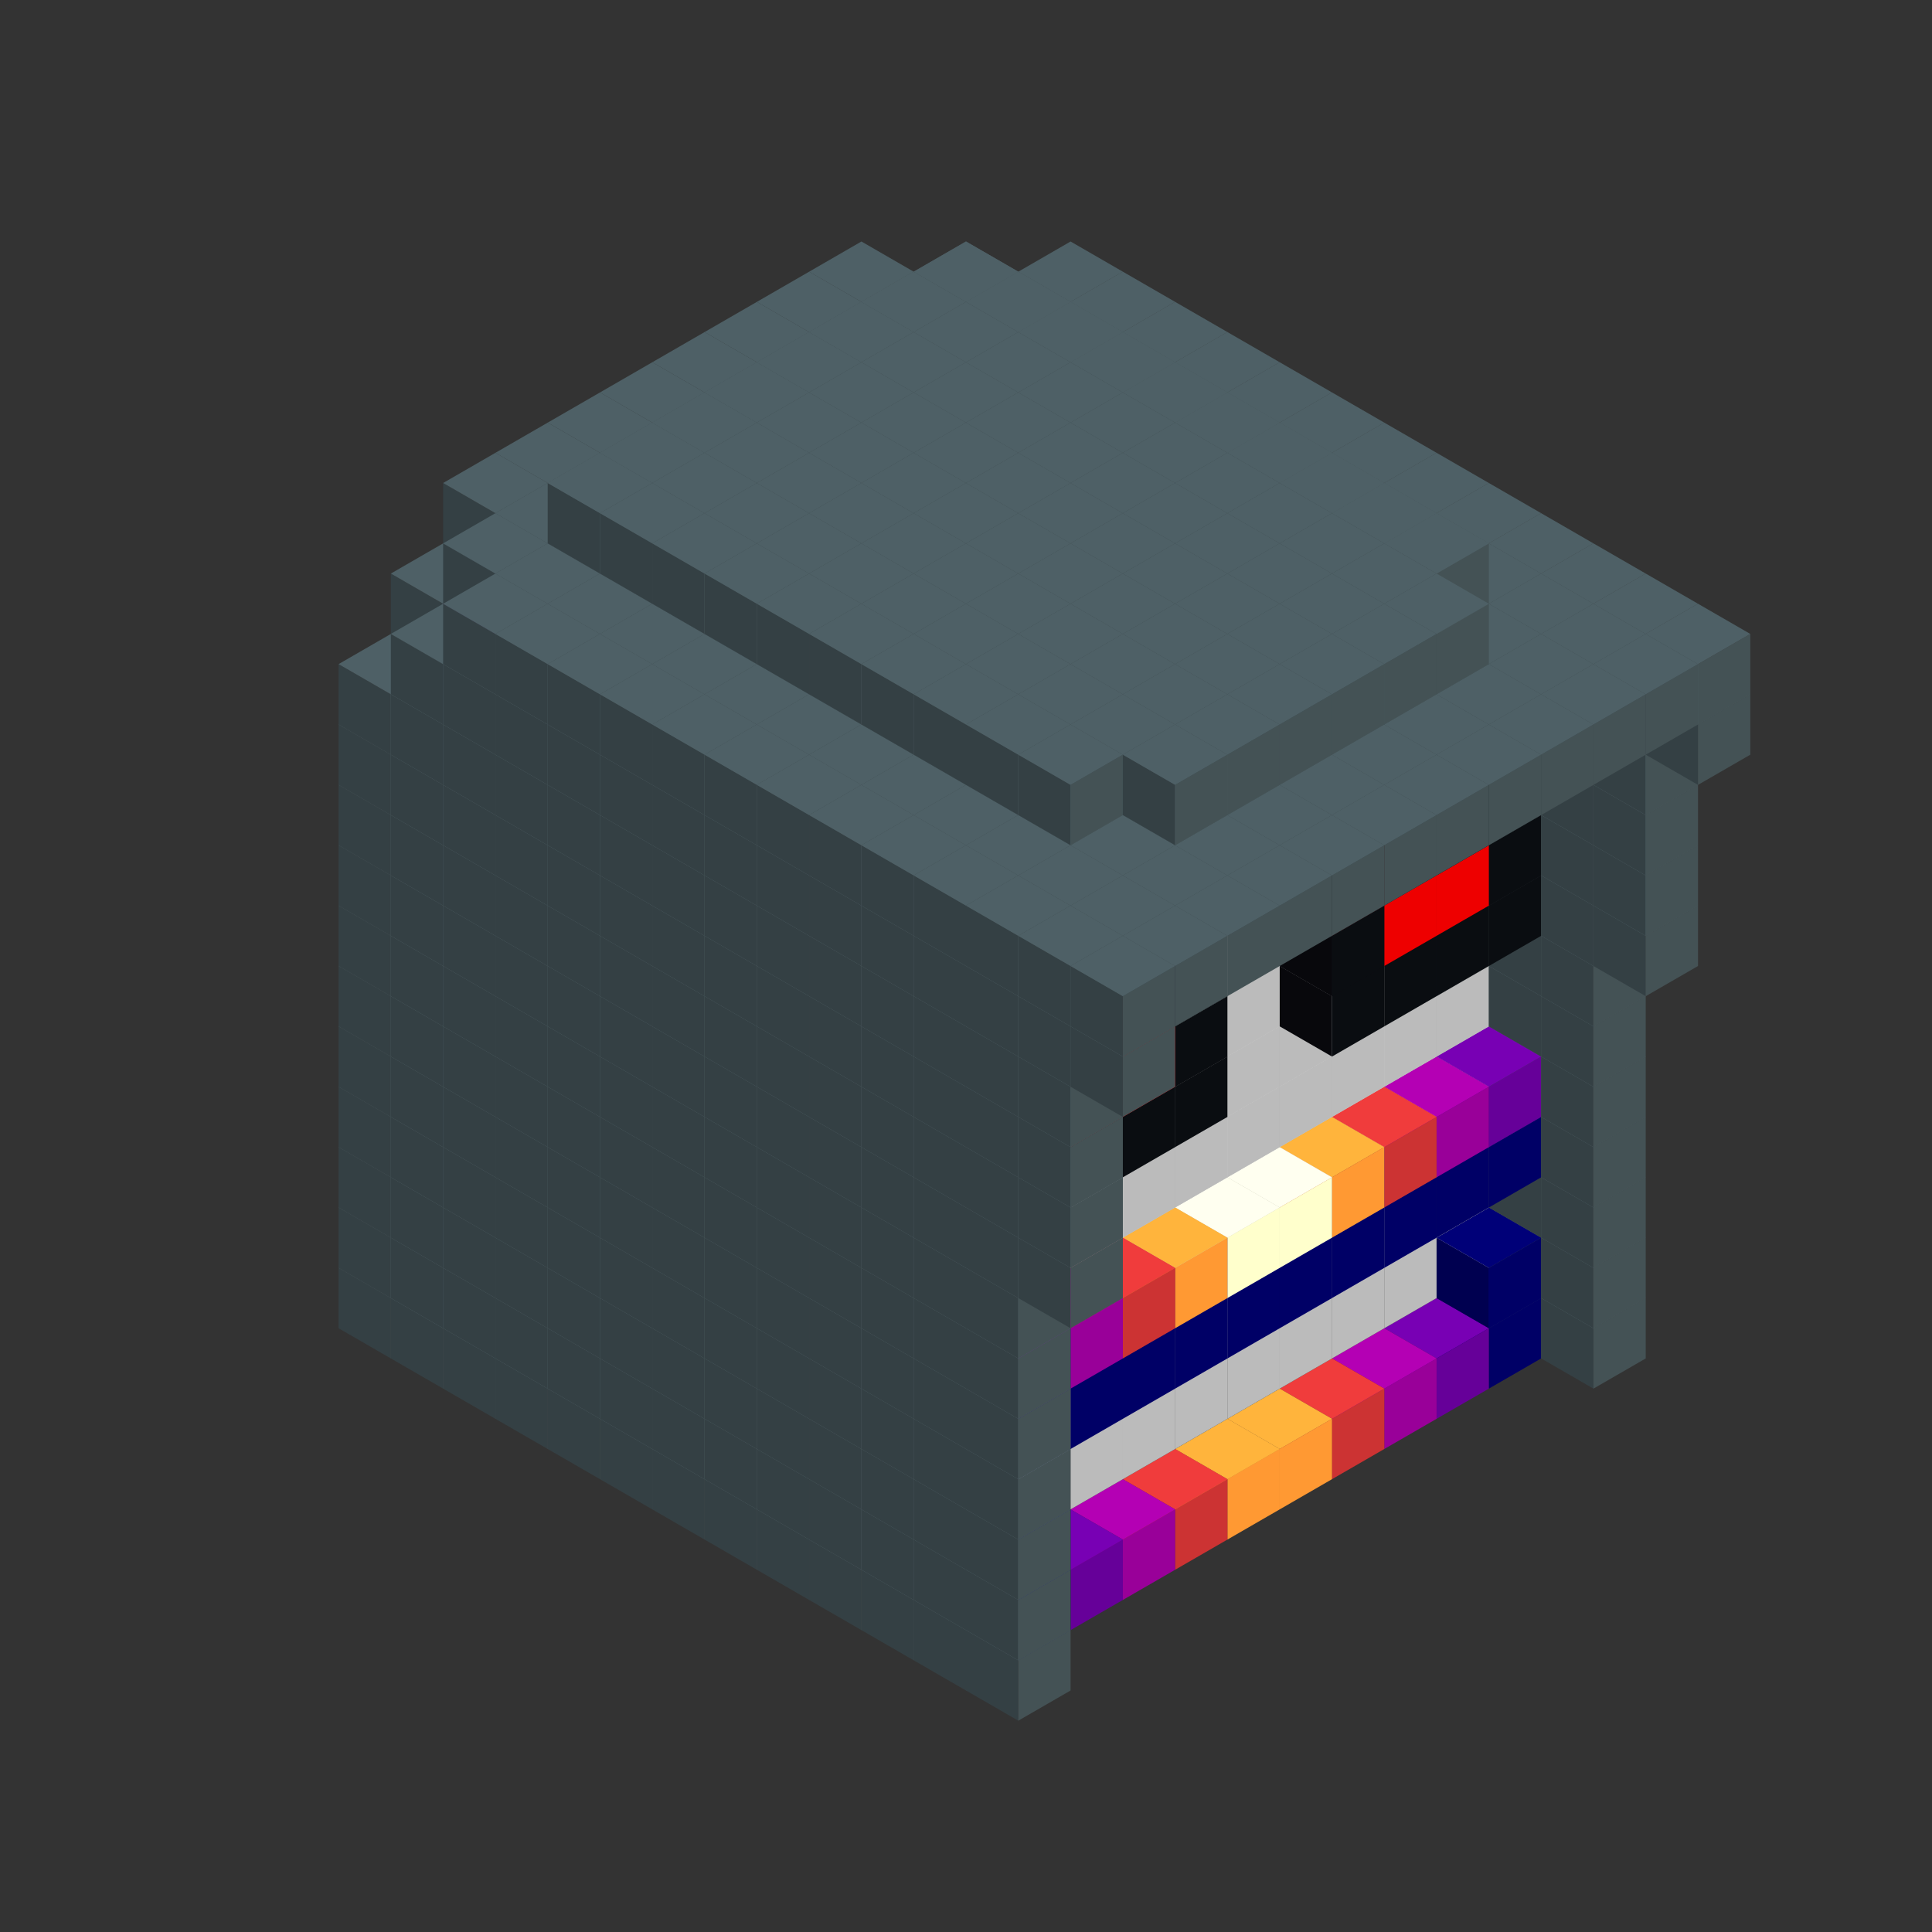 
<svg width='600' height='600' viewBox='4436371 5550000 3200000 3200000' xmlns='http://www.w3.org/2000/svg' xmlns:xlink='http://www.w3.org/1999/xlink'>
<rect x="4436371" y="5550000" width="3200000" height="3200000" fill="#333333" stroke="none"/>
<use xlink:href='#v-0x00000146-11' transform='translate(1936371,3050000)'/>
<use xlink:href='#v-0x00000146-11' transform='translate(983738,3600000)'/>
<use xlink:href='#v-0x00000146-11' transform='translate(2022974,3100000)'/>
<use xlink:href='#v-0x00000146-11' transform='translate(1070341,3650000)'/>
<use xlink:href='#v-0x00000146-11' transform='translate(2109577,3150000)'/>
<use xlink:href='#v-0x00000146-11' transform='translate(1156944,3700000)'/>
<use xlink:href='#v-0x00000146-11' transform='translate(2196180,3200000)'/>
<use xlink:href='#v-0x00000146-11' transform='translate(1243547,3750000)'/>
<use xlink:href='#v-0x00000146-11' transform='translate(2282783,3250000)'/>
<use xlink:href='#v-0x00000146-11' transform='translate(1330150,3800000)'/>
<use xlink:href='#v-0x00000146-11' transform='translate(2369386,3300000)'/>
<use xlink:href='#v-0x00000146-11' transform='translate(1416753,3850000)'/>
<use xlink:href='#v-0x00000146-11' transform='translate(2455989,3350000)'/>
<use xlink:href='#v-0x00000146-11' transform='translate(1503356,3900000)'/>
<use xlink:href='#v-0x00000146-11' transform='translate(2542592,3400000)'/>
<use xlink:href='#v-0x00000146-11' transform='translate(1589959,3950000)'/>
<use xlink:href='#v-0x00000146-11' transform='translate(2629195,3450000)'/>
<use xlink:href='#v-0x00000146-11' transform='translate(1676562,4000000)'/>
<use xlink:href='#v-0x00000146-11' transform='translate(2715798,3500000)'/>
<use xlink:href='#v-0x00000146-11' transform='translate(1763165,4050000)'/>
<use xlink:href='#v-0x00000146-11' transform='translate(2802401,3550000)'/>
<use xlink:href='#v-0x00000146-11' transform='translate(1849768,4100000)'/>
<use xlink:href='#v-0x00000146-11' transform='translate(2889004,3600000)'/>
<use xlink:href='#v-0x00000146-1' transform='translate(2802401,3650000)'/>
<use xlink:href='#v-0x00000146-5' transform='translate(2715798,3700000)'/>
<use xlink:href='#v-0x00000146-6' transform='translate(2629195,3750000)'/>
<use xlink:href='#v-0x00000146-7' transform='translate(2542592,3800000)'/>
<use xlink:href='#v-0x00000146-8' transform='translate(2455989,3850000)'/>
<use xlink:href='#v-0x00000146-8' transform='translate(2369386,3900000)'/>
<use xlink:href='#v-0x00000146-7' transform='translate(2282783,3950000)'/>
<use xlink:href='#v-0x00000146-6' transform='translate(2196180,4000000)'/>
<use xlink:href='#v-0x00000146-5' transform='translate(2109577,4050000)'/>
<use xlink:href='#v-0x00000146-1' transform='translate(2022974,4100000)'/>
<use xlink:href='#v-0x00000146-11' transform='translate(1936371,4150000)'/>
<use xlink:href='#v-0x00000146-11' transform='translate(2975607,3650000)'/>
<use xlink:href='#v-0x00000146-11' transform='translate(2022974,4200000)'/>
<use xlink:href='#v-0x00000146-11' transform='translate(1936371,2950000)'/>
<use xlink:href='#v-0x00000146-11' transform='translate(983738,3500000)'/>
<use xlink:href='#v-0x00000146-11' transform='translate(2022974,3000000)'/>
<use xlink:href='#v-0x00000146-11' transform='translate(1070341,3550000)'/>
<use xlink:href='#v-0x00000146-11' transform='translate(2109577,3050000)'/>
<use xlink:href='#v-0x00000146-11' transform='translate(1156944,3600000)'/>
<use xlink:href='#v-0x00000146-11' transform='translate(2196180,3100000)'/>
<use xlink:href='#v-0x00000146-11' transform='translate(1243547,3650000)'/>
<use xlink:href='#v-0x00000146-11' transform='translate(2282783,3150000)'/>
<use xlink:href='#v-0x00000146-11' transform='translate(1330150,3700000)'/>
<use xlink:href='#v-0x00000146-11' transform='translate(2369386,3200000)'/>
<use xlink:href='#v-0x00000146-11' transform='translate(1416753,3750000)'/>
<use xlink:href='#v-0x00000146-11' transform='translate(2455989,3250000)'/>
<use xlink:href='#v-0x00000146-11' transform='translate(1503356,3800000)'/>
<use xlink:href='#v-0x00000146-11' transform='translate(2542592,3300000)'/>
<use xlink:href='#v-0x00000146-11' transform='translate(1589959,3850000)'/>
<use xlink:href='#v-0x00000146-11' transform='translate(2629195,3350000)'/>
<use xlink:href='#v-0x00000146-11' transform='translate(1676562,3900000)'/>
<use xlink:href='#v-0x00000146-11' transform='translate(2715798,3400000)'/>
<use xlink:href='#v-0x00000146-11' transform='translate(1763165,3950000)'/>
<use xlink:href='#v-0x00000146-11' transform='translate(2802401,3450000)'/>
<use xlink:href='#v-0x00000146-2' transform='translate(2715798,3500000)'/>
<use xlink:href='#v-0x00000146-2' transform='translate(2629195,3550000)'/>
<use xlink:href='#v-0x00000146-2' transform='translate(2542592,3600000)'/>
<use xlink:href='#v-0x00000146-2' transform='translate(2455989,3650000)'/>
<use xlink:href='#v-0x00000146-2' transform='translate(2369386,3700000)'/>
<use xlink:href='#v-0x00000146-2' transform='translate(2282783,3750000)'/>
<use xlink:href='#v-0x00000146-2' transform='translate(2196180,3800000)'/>
<use xlink:href='#v-0x00000146-2' transform='translate(2109577,3850000)'/>
<use xlink:href='#v-0x00000146-2' transform='translate(2022974,3900000)'/>
<use xlink:href='#v-0x00000146-2' transform='translate(1936371,3950000)'/>
<use xlink:href='#v-0x00000146-11' transform='translate(1849768,4000000)'/>
<use xlink:href='#v-0x00000146-11' transform='translate(2889004,3500000)'/>
<use xlink:href='#v-0x00000146-1' transform='translate(2802401,3550000)'/>
<use xlink:href='#v-0x00000146-1' transform='translate(2022974,4000000)'/>
<use xlink:href='#v-0x00000146-11' transform='translate(1936371,4050000)'/>
<use xlink:href='#v-0x00000146-11' transform='translate(2975607,3550000)'/>
<use xlink:href='#v-0x00000146-11' transform='translate(2022974,4100000)'/>
<use xlink:href='#v-0x00000146-11' transform='translate(1936371,2850000)'/>
<use xlink:href='#v-0x00000146-11' transform='translate(983738,3400000)'/>
<use xlink:href='#v-0x00000146-11' transform='translate(2022974,2900000)'/>
<use xlink:href='#v-0x00000146-11' transform='translate(1070341,3450000)'/>
<use xlink:href='#v-0x00000146-11' transform='translate(2109577,2950000)'/>
<use xlink:href='#v-0x00000146-11' transform='translate(1156944,3500000)'/>
<use xlink:href='#v-0x00000146-11' transform='translate(2196180,3000000)'/>
<use xlink:href='#v-0x00000146-11' transform='translate(1243547,3550000)'/>
<use xlink:href='#v-0x00000146-11' transform='translate(2282783,3050000)'/>
<use xlink:href='#v-0x00000146-11' transform='translate(1330150,3600000)'/>
<use xlink:href='#v-0x00000146-11' transform='translate(2369386,3100000)'/>
<use xlink:href='#v-0x00000146-11' transform='translate(1416753,3650000)'/>
<use xlink:href='#v-0x00000146-11' transform='translate(2455989,3150000)'/>
<use xlink:href='#v-0x00000146-11' transform='translate(1503356,3700000)'/>
<use xlink:href='#v-0x00000146-11' transform='translate(2542592,3200000)'/>
<use xlink:href='#v-0x00000146-11' transform='translate(1589959,3750000)'/>
<use xlink:href='#v-0x00000146-11' transform='translate(2629195,3250000)'/>
<use xlink:href='#v-0x00000146-11' transform='translate(1676562,3800000)'/>
<use xlink:href='#v-0x00000146-11' transform='translate(2715798,3300000)'/>
<use xlink:href='#v-0x00000146-11' transform='translate(1763165,3850000)'/>
<use xlink:href='#v-0x00000146-11' transform='translate(2802401,3350000)'/>
<use xlink:href='#v-0x00000146-2' transform='translate(2715798,3400000)'/>
<use xlink:href='#v-0x00000146-2' transform='translate(2629195,3450000)'/>
<use xlink:href='#v-0x00000146-2' transform='translate(2542592,3500000)'/>
<use xlink:href='#v-0x00000146-2' transform='translate(2455989,3550000)'/>
<use xlink:href='#v-0x00000146-2' transform='translate(2369386,3600000)'/>
<use xlink:href='#v-0x00000146-2' transform='translate(2282783,3650000)'/>
<use xlink:href='#v-0x00000146-2' transform='translate(2196180,3700000)'/>
<use xlink:href='#v-0x00000146-2' transform='translate(2109577,3750000)'/>
<use xlink:href='#v-0x00000146-2' transform='translate(2022974,3800000)'/>
<use xlink:href='#v-0x00000146-2' transform='translate(1936371,3850000)'/>
<use xlink:href='#v-0x00000146-11' transform='translate(1849768,3900000)'/>
<use xlink:href='#v-0x00000146-11' transform='translate(2889004,3400000)'/>
<use xlink:href='#v-0x00000146-11' transform='translate(1936371,3950000)'/>
<use xlink:href='#v-0x00000146-11' transform='translate(2975607,3450000)'/>
<use xlink:href='#v-0x00000146-11' transform='translate(2022974,4000000)'/>
<use xlink:href='#v-0x00000146-11' transform='translate(1936371,2750000)'/>
<use xlink:href='#v-0x00000146-11' transform='translate(983738,3300000)'/>
<use xlink:href='#v-0x00000146-11' transform='translate(2022974,2800000)'/>
<use xlink:href='#v-0x00000146-11' transform='translate(1070341,3350000)'/>
<use xlink:href='#v-0x00000146-11' transform='translate(2109577,2850000)'/>
<use xlink:href='#v-0x00000146-11' transform='translate(1156944,3400000)'/>
<use xlink:href='#v-0x00000146-11' transform='translate(2196180,2900000)'/>
<use xlink:href='#v-0x00000146-11' transform='translate(1243547,3450000)'/>
<use xlink:href='#v-0x00000146-11' transform='translate(2282783,2950000)'/>
<use xlink:href='#v-0x00000146-11' transform='translate(1330150,3500000)'/>
<use xlink:href='#v-0x00000146-11' transform='translate(2369386,3000000)'/>
<use xlink:href='#v-0x00000146-11' transform='translate(1416753,3550000)'/>
<use xlink:href='#v-0x00000146-11' transform='translate(2455989,3050000)'/>
<use xlink:href='#v-0x00000146-11' transform='translate(1503356,3600000)'/>
<use xlink:href='#v-0x00000146-11' transform='translate(2542592,3100000)'/>
<use xlink:href='#v-0x00000146-11' transform='translate(1589959,3650000)'/>
<use xlink:href='#v-0x00000146-11' transform='translate(2629195,3150000)'/>
<use xlink:href='#v-0x00000146-11' transform='translate(1676562,3700000)'/>
<use xlink:href='#v-0x00000146-11' transform='translate(2715798,3200000)'/>
<use xlink:href='#v-0x00000146-11' transform='translate(1763165,3750000)'/>
<use xlink:href='#v-0x00000146-11' transform='translate(2802401,3250000)'/>
<use xlink:href='#v-0x00000146-2' transform='translate(2715798,3300000)'/>
<use xlink:href='#v-0x00000146-2' transform='translate(2629195,3350000)'/>
<use xlink:href='#v-0x00000146-2' transform='translate(2542592,3400000)'/>
<use xlink:href='#v-0x00000146-2' transform='translate(2455989,3450000)'/>
<use xlink:href='#v-0x00000146-2' transform='translate(2369386,3500000)'/>
<use xlink:href='#v-0x00000146-2' transform='translate(2282783,3550000)'/>
<use xlink:href='#v-0x00000146-2' transform='translate(2196180,3600000)'/>
<use xlink:href='#v-0x00000146-2' transform='translate(2109577,3650000)'/>
<use xlink:href='#v-0x00000146-2' transform='translate(2022974,3700000)'/>
<use xlink:href='#v-0x00000146-2' transform='translate(1936371,3750000)'/>
<use xlink:href='#v-0x00000146-11' transform='translate(1849768,3800000)'/>
<use xlink:href='#v-0x00000146-11' transform='translate(2889004,3300000)'/>
<use xlink:href='#v-0x00000146-1' transform='translate(2802401,3350000)'/>
<use xlink:href='#v-0x00000146-1' transform='translate(2715798,3400000)'/>
<use xlink:href='#v-0x00000146-1' transform='translate(2629195,3450000)'/>
<use xlink:href='#v-0x00000146-1' transform='translate(2542592,3500000)'/>
<use xlink:href='#v-0x00000146-1' transform='translate(2455989,3550000)'/>
<use xlink:href='#v-0x00000146-1' transform='translate(2369386,3600000)'/>
<use xlink:href='#v-0x00000146-1' transform='translate(2282783,3650000)'/>
<use xlink:href='#v-0x00000146-1' transform='translate(2196180,3700000)'/>
<use xlink:href='#v-0x00000146-1' transform='translate(2109577,3750000)'/>
<use xlink:href='#v-0x00000146-1' transform='translate(2022974,3800000)'/>
<use xlink:href='#v-0x00000146-11' transform='translate(1936371,3850000)'/>
<use xlink:href='#v-0x00000146-11' transform='translate(2975607,3350000)'/>
<use xlink:href='#v-0x00000146-11' transform='translate(2022974,3900000)'/>
<use xlink:href='#v-0x00000146-11' transform='translate(1936371,2650000)'/>
<use xlink:href='#v-0x00000146-11' transform='translate(983738,3200000)'/>
<use xlink:href='#v-0x00000146-11' transform='translate(2022974,2700000)'/>
<use xlink:href='#v-0x00000146-11' transform='translate(1070341,3250000)'/>
<use xlink:href='#v-0x00000146-11' transform='translate(2109577,2750000)'/>
<use xlink:href='#v-0x00000146-11' transform='translate(1156944,3300000)'/>
<use xlink:href='#v-0x00000146-11' transform='translate(2196180,2800000)'/>
<use xlink:href='#v-0x00000146-11' transform='translate(1243547,3350000)'/>
<use xlink:href='#v-0x00000146-11' transform='translate(2282783,2850000)'/>
<use xlink:href='#v-0x00000146-11' transform='translate(1330150,3400000)'/>
<use xlink:href='#v-0x00000146-11' transform='translate(2369386,2900000)'/>
<use xlink:href='#v-0x00000146-11' transform='translate(1416753,3450000)'/>
<use xlink:href='#v-0x00000146-11' transform='translate(2455989,2950000)'/>
<use xlink:href='#v-0x00000146-11' transform='translate(1503356,3500000)'/>
<use xlink:href='#v-0x00000146-11' transform='translate(2542592,3000000)'/>
<use xlink:href='#v-0x00000146-11' transform='translate(1589959,3550000)'/>
<use xlink:href='#v-0x00000146-11' transform='translate(2629195,3050000)'/>
<use xlink:href='#v-0x00000146-11' transform='translate(1676562,3600000)'/>
<use xlink:href='#v-0x00000146-11' transform='translate(2715798,3100000)'/>
<use xlink:href='#v-0x00000146-11' transform='translate(1763165,3650000)'/>
<use xlink:href='#v-0x00000146-11' transform='translate(2802401,3150000)'/>
<use xlink:href='#v-0x00000146-2' transform='translate(2715798,3200000)'/>
<use xlink:href='#v-0x00000146-2' transform='translate(2629195,3250000)'/>
<use xlink:href='#v-0x00000146-2' transform='translate(2542592,3300000)'/>
<use xlink:href='#v-0x00000146-2' transform='translate(2455989,3350000)'/>
<use xlink:href='#v-0x00000146-2' transform='translate(2369386,3400000)'/>
<use xlink:href='#v-0x00000146-2' transform='translate(2282783,3450000)'/>
<use xlink:href='#v-0x00000146-2' transform='translate(2196180,3500000)'/>
<use xlink:href='#v-0x00000146-2' transform='translate(2109577,3550000)'/>
<use xlink:href='#v-0x00000146-2' transform='translate(2022974,3600000)'/>
<use xlink:href='#v-0x00000146-2' transform='translate(1936371,3650000)'/>
<use xlink:href='#v-0x00000146-11' transform='translate(1849768,3700000)'/>
<use xlink:href='#v-0x00000146-11' transform='translate(2889004,3200000)'/>
<use xlink:href='#v-0x00000146-5' transform='translate(2802401,3250000)'/>
<use xlink:href='#v-0x00000146-6' transform='translate(2715798,3300000)'/>
<use xlink:href='#v-0x00000146-7' transform='translate(2629195,3350000)'/>
<use xlink:href='#v-0x00000146-8' transform='translate(2542592,3400000)'/>
<use xlink:href='#v-0x00000146-3' transform='translate(2455989,3450000)'/>
<use xlink:href='#v-0x00000146-3' transform='translate(2369386,3500000)'/>
<use xlink:href='#v-0x00000146-8' transform='translate(2282783,3550000)'/>
<use xlink:href='#v-0x00000146-7' transform='translate(2196180,3600000)'/>
<use xlink:href='#v-0x00000146-6' transform='translate(2109577,3650000)'/>
<use xlink:href='#v-0x00000146-5' transform='translate(2022974,3700000)'/>
<use xlink:href='#v-0x00000146-11' transform='translate(1936371,3750000)'/>
<use xlink:href='#v-0x00000146-11' transform='translate(2975607,3250000)'/>
<use xlink:href='#v-0x00000146-11' transform='translate(2022974,3800000)'/>
<use xlink:href='#v-0x00000146-11' transform='translate(1936371,2550000)'/>
<use xlink:href='#v-0x00000146-11' transform='translate(983738,3100000)'/>
<use xlink:href='#v-0x00000146-11' transform='translate(2022974,2600000)'/>
<use xlink:href='#v-0x00000146-11' transform='translate(1070341,3150000)'/>
<use xlink:href='#v-0x00000146-11' transform='translate(2109577,2650000)'/>
<use xlink:href='#v-0x00000146-11' transform='translate(1156944,3200000)'/>
<use xlink:href='#v-0x00000146-11' transform='translate(2196180,2700000)'/>
<use xlink:href='#v-0x00000146-11' transform='translate(1243547,3250000)'/>
<use xlink:href='#v-0x00000146-11' transform='translate(2282783,2750000)'/>
<use xlink:href='#v-0x00000146-11' transform='translate(1330150,3300000)'/>
<use xlink:href='#v-0x00000146-11' transform='translate(2369386,2800000)'/>
<use xlink:href='#v-0x00000146-11' transform='translate(1416753,3350000)'/>
<use xlink:href='#v-0x00000146-11' transform='translate(2455989,2850000)'/>
<use xlink:href='#v-0x00000146-11' transform='translate(1503356,3400000)'/>
<use xlink:href='#v-0x00000146-11' transform='translate(2542592,2900000)'/>
<use xlink:href='#v-0x00000146-11' transform='translate(1589959,3450000)'/>
<use xlink:href='#v-0x00000146-11' transform='translate(2629195,2950000)'/>
<use xlink:href='#v-0x00000146-11' transform='translate(1676562,3500000)'/>
<use xlink:href='#v-0x00000146-11' transform='translate(2715798,3000000)'/>
<use xlink:href='#v-0x00000146-11' transform='translate(1763165,3550000)'/>
<use xlink:href='#v-0x00000146-11' transform='translate(2802401,3050000)'/>
<use xlink:href='#v-0x00000146-2' transform='translate(2715798,3100000)'/>
<use xlink:href='#v-0x00000146-2' transform='translate(2629195,3150000)'/>
<use xlink:href='#v-0x00000146-2' transform='translate(2542592,3200000)'/>
<use xlink:href='#v-0x00000146-2' transform='translate(2455989,3250000)'/>
<use xlink:href='#v-0x00000146-2' transform='translate(2369386,3300000)'/>
<use xlink:href='#v-0x00000146-2' transform='translate(2282783,3350000)'/>
<use xlink:href='#v-0x00000146-2' transform='translate(2196180,3400000)'/>
<use xlink:href='#v-0x00000146-2' transform='translate(2109577,3450000)'/>
<use xlink:href='#v-0x00000146-2' transform='translate(2022974,3500000)'/>
<use xlink:href='#v-0x00000146-2' transform='translate(1936371,3550000)'/>
<use xlink:href='#v-0x00000146-11' transform='translate(1849768,3600000)'/>
<use xlink:href='#v-0x00000146-11' transform='translate(2889004,3100000)'/>
<use xlink:href='#v-0x00000146-11' transform='translate(1936371,3650000)'/>
<use xlink:href='#v-0x00000146-11' transform='translate(2975607,3150000)'/>
<use xlink:href='#v-0x00000146-11' transform='translate(2022974,3700000)'/>
<use xlink:href='#v-0x00000146-11' transform='translate(1936371,2450000)'/>
<use xlink:href='#v-0x00000146-11' transform='translate(983738,3000000)'/>
<use xlink:href='#v-0x00000146-11' transform='translate(2022974,2500000)'/>
<use xlink:href='#v-0x00000146-11' transform='translate(1070341,3050000)'/>
<use xlink:href='#v-0x00000146-11' transform='translate(2109577,2550000)'/>
<use xlink:href='#v-0x00000146-11' transform='translate(1156944,3100000)'/>
<use xlink:href='#v-0x00000146-11' transform='translate(2196180,2600000)'/>
<use xlink:href='#v-0x00000146-11' transform='translate(1243547,3150000)'/>
<use xlink:href='#v-0x00000146-11' transform='translate(2282783,2650000)'/>
<use xlink:href='#v-0x00000146-11' transform='translate(1330150,3200000)'/>
<use xlink:href='#v-0x00000146-11' transform='translate(2369386,2700000)'/>
<use xlink:href='#v-0x00000146-11' transform='translate(1416753,3250000)'/>
<use xlink:href='#v-0x00000146-11' transform='translate(2455989,2750000)'/>
<use xlink:href='#v-0x00000146-11' transform='translate(1503356,3300000)'/>
<use xlink:href='#v-0x00000146-11' transform='translate(2542592,2800000)'/>
<use xlink:href='#v-0x00000146-11' transform='translate(1589959,3350000)'/>
<use xlink:href='#v-0x00000146-11' transform='translate(2629195,2850000)'/>
<use xlink:href='#v-0x00000146-11' transform='translate(1676562,3400000)'/>
<use xlink:href='#v-0x00000146-11' transform='translate(2715798,2900000)'/>
<use xlink:href='#v-0x00000146-11' transform='translate(1763165,3450000)'/>
<use xlink:href='#v-0x00000146-11' transform='translate(2802401,2950000)'/>
<use xlink:href='#v-0x00000146-2' transform='translate(2715798,3000000)'/>
<use xlink:href='#v-0x00000146-2' transform='translate(2629195,3050000)'/>
<use xlink:href='#v-0x00000146-2' transform='translate(2542592,3100000)'/>
<use xlink:href='#v-0x00000146-2' transform='translate(2455989,3150000)'/>
<use xlink:href='#v-0x00000146-2' transform='translate(2369386,3200000)'/>
<use xlink:href='#v-0x00000146-2' transform='translate(2282783,3250000)'/>
<use xlink:href='#v-0x00000146-2' transform='translate(2196180,3300000)'/>
<use xlink:href='#v-0x00000146-2' transform='translate(2109577,3350000)'/>
<use xlink:href='#v-0x00000146-2' transform='translate(2022974,3400000)'/>
<use xlink:href='#v-0x00000146-2' transform='translate(1936371,3450000)'/>
<use xlink:href='#v-0x00000146-11' transform='translate(1849768,3500000)'/>
<use xlink:href='#v-0x00000146-11' transform='translate(2889004,3000000)'/>
<use xlink:href='#v-0x00000146-11' transform='translate(1936371,3550000)'/>
<use xlink:href='#v-0x00000146-11' transform='translate(2975607,3050000)'/>
<use xlink:href='#v-0x00000146-11' transform='translate(2022974,3600000)'/>
<use xlink:href='#v-0x00000146-11' transform='translate(1936371,2350000)'/>
<use xlink:href='#v-0x00000146-11' transform='translate(983738,2900000)'/>
<use xlink:href='#v-0x00000146-11' transform='translate(2022974,2400000)'/>
<use xlink:href='#v-0x00000146-11' transform='translate(1070341,2950000)'/>
<use xlink:href='#v-0x00000146-11' transform='translate(2109577,2450000)'/>
<use xlink:href='#v-0x00000146-11' transform='translate(1156944,3000000)'/>
<use xlink:href='#v-0x00000146-11' transform='translate(2196180,2500000)'/>
<use xlink:href='#v-0x00000146-11' transform='translate(1243547,3050000)'/>
<use xlink:href='#v-0x00000146-11' transform='translate(2282783,2550000)'/>
<use xlink:href='#v-0x00000146-11' transform='translate(1330150,3100000)'/>
<use xlink:href='#v-0x00000146-11' transform='translate(2369386,2600000)'/>
<use xlink:href='#v-0x00000146-11' transform='translate(1416753,3150000)'/>
<use xlink:href='#v-0x00000146-11' transform='translate(2455989,2650000)'/>
<use xlink:href='#v-0x00000146-11' transform='translate(1503356,3200000)'/>
<use xlink:href='#v-0x00000146-11' transform='translate(2542592,2700000)'/>
<use xlink:href='#v-0x00000146-11' transform='translate(1589959,3250000)'/>
<use xlink:href='#v-0x00000146-11' transform='translate(2629195,2750000)'/>
<use xlink:href='#v-0x00000146-11' transform='translate(1676562,3300000)'/>
<use xlink:href='#v-0x00000146-11' transform='translate(2715798,2800000)'/>
<use xlink:href='#v-0x00000146-11' transform='translate(1763165,3350000)'/>
<use xlink:href='#v-0x00000146-11' transform='translate(2802401,2850000)'/>
<use xlink:href='#v-0x00000146-2' transform='translate(2715798,2900000)'/>
<use xlink:href='#v-0x00000146-2' transform='translate(2629195,2950000)'/>
<use xlink:href='#v-0x00000146-2' transform='translate(2542592,3000000)'/>
<use xlink:href='#v-0x00000146-2' transform='translate(2455989,3050000)'/>
<use xlink:href='#v-0x00000146-2' transform='translate(2369386,3100000)'/>
<use xlink:href='#v-0x00000146-2' transform='translate(2282783,3150000)'/>
<use xlink:href='#v-0x00000146-2' transform='translate(2196180,3200000)'/>
<use xlink:href='#v-0x00000146-2' transform='translate(2109577,3250000)'/>
<use xlink:href='#v-0x00000146-2' transform='translate(2022974,3300000)'/>
<use xlink:href='#v-0x00000146-2' transform='translate(1936371,3350000)'/>
<use xlink:href='#v-0x00000146-11' transform='translate(1849768,3400000)'/>
<use xlink:href='#v-0x00000146-11' transform='translate(2889004,2900000)'/>
<use xlink:href='#v-0x00000146-9' transform='translate(2802401,2950000)'/>
<use xlink:href='#v-0x00000146-9' transform='translate(2715798,3000000)'/>
<use xlink:href='#v-0x00000146-9' transform='translate(2629195,3050000)'/>
<use xlink:href='#v-0x00000146-9' transform='translate(2542592,3100000)'/>
<use xlink:href='#v-0x00000146-9' transform='translate(2282783,3250000)'/>
<use xlink:href='#v-0x00000146-9' transform='translate(2196180,3300000)'/>
<use xlink:href='#v-0x00000146-9' transform='translate(2109577,3350000)'/>
<use xlink:href='#v-0x00000146-9' transform='translate(2022974,3400000)'/>
<use xlink:href='#v-0x00000146-11' transform='translate(1936371,3450000)'/>
<use xlink:href='#v-0x00000146-11' transform='translate(2975607,2950000)'/>
<use xlink:href='#v-0x00000146-11' transform='translate(2022974,3500000)'/>
<use xlink:href='#v-0x00000146-11' transform='translate(3062210,3000000)'/>
<use xlink:href='#v-0x00000146-11' transform='translate(2109577,3550000)'/>
<use xlink:href='#v-0x00000146-11' transform='translate(1936371,2250000)'/>
<use xlink:href='#v-0x00000146-11' transform='translate(983738,2800000)'/>
<use xlink:href='#v-0x00000146-11' transform='translate(2022974,2300000)'/>
<use xlink:href='#v-0x00000146-11' transform='translate(1070341,2850000)'/>
<use xlink:href='#v-0x00000146-11' transform='translate(2109577,2350000)'/>
<use xlink:href='#v-0x00000146-11' transform='translate(1156944,2900000)'/>
<use xlink:href='#v-0x00000146-11' transform='translate(2196180,2400000)'/>
<use xlink:href='#v-0x00000146-11' transform='translate(1243547,2950000)'/>
<use xlink:href='#v-0x00000146-11' transform='translate(2282783,2450000)'/>
<use xlink:href='#v-0x00000146-11' transform='translate(1330150,3000000)'/>
<use xlink:href='#v-0x00000146-11' transform='translate(2369386,2500000)'/>
<use xlink:href='#v-0x00000146-11' transform='translate(1416753,3050000)'/>
<use xlink:href='#v-0x00000146-11' transform='translate(2455989,2550000)'/>
<use xlink:href='#v-0x00000146-11' transform='translate(1503356,3100000)'/>
<use xlink:href='#v-0x00000146-11' transform='translate(2542592,2600000)'/>
<use xlink:href='#v-0x00000146-11' transform='translate(1589959,3150000)'/>
<use xlink:href='#v-0x00000146-11' transform='translate(2629195,2650000)'/>
<use xlink:href='#v-0x00000146-11' transform='translate(1676562,3200000)'/>
<use xlink:href='#v-0x00000146-11' transform='translate(2715798,2700000)'/>
<use xlink:href='#v-0x00000146-11' transform='translate(1763165,3250000)'/>
<use xlink:href='#v-0x00000146-11' transform='translate(2802401,2750000)'/>
<use xlink:href='#v-0x00000146-2' transform='translate(2715798,2800000)'/>
<use xlink:href='#v-0x00000146-2' transform='translate(2629195,2850000)'/>
<use xlink:href='#v-0x00000146-2' transform='translate(2542592,2900000)'/>
<use xlink:href='#v-0x00000146-2' transform='translate(2455989,2950000)'/>
<use xlink:href='#v-0x00000146-2' transform='translate(2369386,3000000)'/>
<use xlink:href='#v-0x00000146-2' transform='translate(2282783,3050000)'/>
<use xlink:href='#v-0x00000146-2' transform='translate(2196180,3100000)'/>
<use xlink:href='#v-0x00000146-2' transform='translate(2109577,3150000)'/>
<use xlink:href='#v-0x00000146-2' transform='translate(2022974,3200000)'/>
<use xlink:href='#v-0x00000146-2' transform='translate(1936371,3250000)'/>
<use xlink:href='#v-0x00000146-11' transform='translate(1849768,3300000)'/>
<use xlink:href='#v-0x00000146-11' transform='translate(2889004,2800000)'/>
<use xlink:href='#v-0x00000146-9' transform='translate(2802401,2850000)'/>
<use xlink:href='#v-0x00000146-10' transform='translate(2715798,2900000)'/>
<use xlink:href='#v-0x00000146-10' transform='translate(2629195,2950000)'/>
<use xlink:href='#v-0x00000146-9' transform='translate(2542592,3000000)'/>
<use xlink:href='#v-0x00000146-9' transform='translate(2282783,3150000)'/>
<use xlink:href='#v-0x00000146-10' transform='translate(2196180,3200000)'/>
<use xlink:href='#v-0x00000146-10' transform='translate(2109577,3250000)'/>
<use xlink:href='#v-0x00000146-9' transform='translate(2022974,3300000)'/>
<use xlink:href='#v-0x00000146-11' transform='translate(1936371,3350000)'/>
<use xlink:href='#v-0x00000146-11' transform='translate(2975607,2850000)'/>
<use xlink:href='#v-0x00000146-11' transform='translate(2022974,3400000)'/>
<use xlink:href='#v-0x00000146-11' transform='translate(3062210,2900000)'/>
<use xlink:href='#v-0x00000146-11' transform='translate(2109577,3450000)'/>
<use xlink:href='#v-0x00000146-11' transform='translate(1936371,2150000)'/>
<use xlink:href='#v-0x00000146-11' transform='translate(983738,2700000)'/>
<use xlink:href='#v-0x00000146-11' transform='translate(2022974,2200000)'/>
<use xlink:href='#v-0x00000146-11' transform='translate(1070341,2750000)'/>
<use xlink:href='#v-0x00000146-11' transform='translate(2109577,2250000)'/>
<use xlink:href='#v-0x00000146-11' transform='translate(1156944,2800000)'/>
<use xlink:href='#v-0x00000146-11' transform='translate(2196180,2300000)'/>
<use xlink:href='#v-0x00000146-11' transform='translate(1243547,2850000)'/>
<use xlink:href='#v-0x00000146-11' transform='translate(2282783,2350000)'/>
<use xlink:href='#v-0x00000146-11' transform='translate(1330150,2900000)'/>
<use xlink:href='#v-0x00000146-11' transform='translate(2369386,2400000)'/>
<use xlink:href='#v-0x00000146-11' transform='translate(1416753,2950000)'/>
<use xlink:href='#v-0x00000146-11' transform='translate(2455989,2450000)'/>
<use xlink:href='#v-0x00000146-11' transform='translate(1503356,3000000)'/>
<use xlink:href='#v-0x00000146-11' transform='translate(2542592,2500000)'/>
<use xlink:href='#v-0x00000146-11' transform='translate(1589959,3050000)'/>
<use xlink:href='#v-0x00000146-11' transform='translate(2629195,2550000)'/>
<use xlink:href='#v-0x00000146-11' transform='translate(1676562,3100000)'/>
<use xlink:href='#v-0x00000146-11' transform='translate(2715798,2600000)'/>
<use xlink:href='#v-0x00000146-11' transform='translate(1763165,3150000)'/>
<use xlink:href='#v-0x00000146-11' transform='translate(2802401,2650000)'/>
<use xlink:href='#v-0x00000146-2' transform='translate(2715798,2700000)'/>
<use xlink:href='#v-0x00000146-2' transform='translate(2629195,2750000)'/>
<use xlink:href='#v-0x00000146-2' transform='translate(2542592,2800000)'/>
<use xlink:href='#v-0x00000146-2' transform='translate(2455989,2850000)'/>
<use xlink:href='#v-0x00000146-2' transform='translate(2369386,2900000)'/>
<use xlink:href='#v-0x00000146-2' transform='translate(2282783,2950000)'/>
<use xlink:href='#v-0x00000146-2' transform='translate(2196180,3000000)'/>
<use xlink:href='#v-0x00000146-2' transform='translate(2109577,3050000)'/>
<use xlink:href='#v-0x00000146-2' transform='translate(2022974,3100000)'/>
<use xlink:href='#v-0x00000146-2' transform='translate(1936371,3150000)'/>
<use xlink:href='#v-0x00000146-11' transform='translate(1849768,3200000)'/>
<use xlink:href='#v-0x00000146-11' transform='translate(2889004,2700000)'/>
<use xlink:href='#v-0x00000146-9' transform='translate(2802401,2750000)'/>
<use xlink:href='#v-0x00000146-9' transform='translate(2715798,2800000)'/>
<use xlink:href='#v-0x00000146-9' transform='translate(2629195,2850000)'/>
<use xlink:href='#v-0x00000146-9' transform='translate(2542592,2900000)'/>
<use xlink:href='#v-0x00000146-9' transform='translate(2282783,3050000)'/>
<use xlink:href='#v-0x00000146-9' transform='translate(2196180,3100000)'/>
<use xlink:href='#v-0x00000146-9' transform='translate(2109577,3150000)'/>
<use xlink:href='#v-0x00000146-9' transform='translate(2022974,3200000)'/>
<use xlink:href='#v-0x00000146-11' transform='translate(1936371,3250000)'/>
<use xlink:href='#v-0x00000146-11' transform='translate(2975607,2750000)'/>
<use xlink:href='#v-0x00000146-11' transform='translate(2022974,3300000)'/>
<use xlink:href='#v-0x00000146-11' transform='translate(3062210,2800000)'/>
<use xlink:href='#v-0x00000146-11' transform='translate(2109577,3350000)'/>
<use xlink:href='#v-0x00000146-11' transform='translate(1936371,2050000)'/>
<use xlink:href='#v-0x00000146-11' transform='translate(983738,2600000)'/>
<use xlink:href='#v-0x00000146-11' transform='translate(2022974,2100000)'/>
<use xlink:href='#v-0x00000146-11' transform='translate(1070341,2650000)'/>
<use xlink:href='#v-0x00000146-11' transform='translate(2109577,2150000)'/>
<use xlink:href='#v-0x00000146-11' transform='translate(1156944,2700000)'/>
<use xlink:href='#v-0x00000146-11' transform='translate(2196180,2200000)'/>
<use xlink:href='#v-0x00000146-11' transform='translate(1243547,2750000)'/>
<use xlink:href='#v-0x00000146-11' transform='translate(2282783,2250000)'/>
<use xlink:href='#v-0x00000146-11' transform='translate(1330150,2800000)'/>
<use xlink:href='#v-0x00000146-11' transform='translate(2369386,2300000)'/>
<use xlink:href='#v-0x00000146-11' transform='translate(1416753,2850000)'/>
<use xlink:href='#v-0x00000146-11' transform='translate(2455989,2350000)'/>
<use xlink:href='#v-0x00000146-11' transform='translate(1503356,2900000)'/>
<use xlink:href='#v-0x00000146-11' transform='translate(2542592,2400000)'/>
<use xlink:href='#v-0x00000146-11' transform='translate(1589959,2950000)'/>
<use xlink:href='#v-0x00000146-11' transform='translate(2629195,2450000)'/>
<use xlink:href='#v-0x00000146-11' transform='translate(1676562,3000000)'/>
<use xlink:href='#v-0x00000146-11' transform='translate(2715798,2500000)'/>
<use xlink:href='#v-0x00000146-11' transform='translate(1763165,3050000)'/>
<use xlink:href='#v-0x00000146-11' transform='translate(2802401,2550000)'/>
<use xlink:href='#v-0x00000146-2' transform='translate(2715798,2600000)'/>
<use xlink:href='#v-0x00000146-2' transform='translate(2629195,2650000)'/>
<use xlink:href='#v-0x00000146-2' transform='translate(2542592,2700000)'/>
<use xlink:href='#v-0x00000146-2' transform='translate(2455989,2750000)'/>
<use xlink:href='#v-0x00000146-2' transform='translate(2369386,2800000)'/>
<use xlink:href='#v-0x00000146-2' transform='translate(2282783,2850000)'/>
<use xlink:href='#v-0x00000146-2' transform='translate(2196180,2900000)'/>
<use xlink:href='#v-0x00000146-2' transform='translate(2109577,2950000)'/>
<use xlink:href='#v-0x00000146-2' transform='translate(2022974,3000000)'/>
<use xlink:href='#v-0x00000146-2' transform='translate(1936371,3050000)'/>
<use xlink:href='#v-0x00000146-11' transform='translate(1849768,3100000)'/>
<use xlink:href='#v-0x00000146-11' transform='translate(2889004,2600000)'/>
<use xlink:href='#v-0x00000146-11' transform='translate(1936371,3150000)'/>
<use xlink:href='#v-0x00000146-11' transform='translate(2975607,2650000)'/>
<use xlink:href='#v-0x00000146-11' transform='translate(2022974,3200000)'/>
<use xlink:href='#v-0x00000146-11' transform='translate(3062210,2700000)'/>
<use xlink:href='#v-0x00000146-11' transform='translate(2109577,3250000)'/>
<use xlink:href='#v-0x00000146-11' transform='translate(1849768,2000000)'/>
<use xlink:href='#v-0x00000146-11' transform='translate(1763165,2050000)'/>
<use xlink:href='#v-0x00000146-11' transform='translate(1676562,2100000)'/>
<use xlink:href='#v-0x00000146-11' transform='translate(1589959,2150000)'/>
<use xlink:href='#v-0x00000146-11' transform='translate(1503356,2200000)'/>
<use xlink:href='#v-0x00000146-11' transform='translate(1416753,2250000)'/>
<use xlink:href='#v-0x00000146-11' transform='translate(1330150,2300000)'/>
<use xlink:href='#v-0x00000146-11' transform='translate(1243547,2350000)'/>
<use xlink:href='#v-0x00000146-11' transform='translate(1156944,2400000)'/>
<use xlink:href='#v-0x00000146-11' transform='translate(1070341,2450000)'/>
<use xlink:href='#v-0x00000146-11' transform='translate(2022974,2000000)'/>
<use xlink:href='#v-0x00000146-5' transform='translate(1936371,2050000)'/>
<use xlink:href='#v-0x00000146-5' transform='translate(1849768,2100000)'/>
<use xlink:href='#v-0x00000146-5' transform='translate(1763165,2150000)'/>
<use xlink:href='#v-0x00000146-5' transform='translate(1676562,2200000)'/>
<use xlink:href='#v-0x00000146-5' transform='translate(1589959,2250000)'/>
<use xlink:href='#v-0x00000146-5' transform='translate(1503356,2300000)'/>
<use xlink:href='#v-0x00000146-5' transform='translate(1416753,2350000)'/>
<use xlink:href='#v-0x00000146-5' transform='translate(1330150,2400000)'/>
<use xlink:href='#v-0x00000146-5' transform='translate(1243547,2450000)'/>
<use xlink:href='#v-0x00000146-5' transform='translate(1156944,2500000)'/>
<use xlink:href='#v-0x00000146-11' transform='translate(1070341,2550000)'/>
<use xlink:href='#v-0x00000146-11' transform='translate(2109577,2050000)'/>
<use xlink:href='#v-0x00000146-5' transform='translate(2022974,2100000)'/>
<use xlink:href='#v-0x00000146-6' transform='translate(1936371,2150000)'/>
<use xlink:href='#v-0x00000146-6' transform='translate(1849768,2200000)'/>
<use xlink:href='#v-0x00000146-6' transform='translate(1763165,2250000)'/>
<use xlink:href='#v-0x00000146-6' transform='translate(1676562,2300000)'/>
<use xlink:href='#v-0x00000146-6' transform='translate(1589959,2350000)'/>
<use xlink:href='#v-0x00000146-6' transform='translate(1503356,2400000)'/>
<use xlink:href='#v-0x00000146-6' transform='translate(1416753,2450000)'/>
<use xlink:href='#v-0x00000146-6' transform='translate(1330150,2500000)'/>
<use xlink:href='#v-0x00000146-5' transform='translate(1243547,2550000)'/>
<use xlink:href='#v-0x00000146-11' transform='translate(1156944,2600000)'/>
<use xlink:href='#v-0x00000146-11' transform='translate(2196180,2100000)'/>
<use xlink:href='#v-0x00000146-5' transform='translate(2109577,2150000)'/>
<use xlink:href='#v-0x00000146-6' transform='translate(2022974,2200000)'/>
<use xlink:href='#v-0x00000146-7' transform='translate(1936371,2250000)'/>
<use xlink:href='#v-0x00000146-7' transform='translate(1849768,2300000)'/>
<use xlink:href='#v-0x00000146-7' transform='translate(1763165,2350000)'/>
<use xlink:href='#v-0x00000146-7' transform='translate(1676562,2400000)'/>
<use xlink:href='#v-0x00000146-7' transform='translate(1589959,2450000)'/>
<use xlink:href='#v-0x00000146-7' transform='translate(1503356,2500000)'/>
<use xlink:href='#v-0x00000146-6' transform='translate(1416753,2550000)'/>
<use xlink:href='#v-0x00000146-5' transform='translate(1330150,2600000)'/>
<use xlink:href='#v-0x00000146-11' transform='translate(1243547,2650000)'/>
<use xlink:href='#v-0x00000146-11' transform='translate(2282783,2150000)'/>
<use xlink:href='#v-0x00000146-5' transform='translate(2196180,2200000)'/>
<use xlink:href='#v-0x00000146-6' transform='translate(2109577,2250000)'/>
<use xlink:href='#v-0x00000146-7' transform='translate(2022974,2300000)'/>
<use xlink:href='#v-0x00000146-8' transform='translate(1936371,2350000)'/>
<use xlink:href='#v-0x00000146-8' transform='translate(1849768,2400000)'/>
<use xlink:href='#v-0x00000146-8' transform='translate(1763165,2450000)'/>
<use xlink:href='#v-0x00000146-8' transform='translate(1676562,2500000)'/>
<use xlink:href='#v-0x00000146-7' transform='translate(1589959,2550000)'/>
<use xlink:href='#v-0x00000146-6' transform='translate(1503356,2600000)'/>
<use xlink:href='#v-0x00000146-5' transform='translate(1416753,2650000)'/>
<use xlink:href='#v-0x00000146-11' transform='translate(1330150,2700000)'/>
<use xlink:href='#v-0x00000146-11' transform='translate(2369386,2200000)'/>
<use xlink:href='#v-0x00000146-5' transform='translate(2282783,2250000)'/>
<use xlink:href='#v-0x00000146-6' transform='translate(2196180,2300000)'/>
<use xlink:href='#v-0x00000146-7' transform='translate(2109577,2350000)'/>
<use xlink:href='#v-0x00000146-8' transform='translate(2022974,2400000)'/>
<use xlink:href='#v-0x00000146-2' transform='translate(1936371,2450000)'/>
<use xlink:href='#v-0x00000146-2' transform='translate(1849768,2500000)'/>
<use xlink:href='#v-0x00000146-8' transform='translate(1763165,2550000)'/>
<use xlink:href='#v-0x00000146-7' transform='translate(1676562,2600000)'/>
<use xlink:href='#v-0x00000146-6' transform='translate(1589959,2650000)'/>
<use xlink:href='#v-0x00000146-5' transform='translate(1503356,2700000)'/>
<use xlink:href='#v-0x00000146-11' transform='translate(1416753,2750000)'/>
<use xlink:href='#v-0x00000146-11' transform='translate(2455989,2250000)'/>
<use xlink:href='#v-0x00000146-5' transform='translate(2369386,2300000)'/>
<use xlink:href='#v-0x00000146-6' transform='translate(2282783,2350000)'/>
<use xlink:href='#v-0x00000146-7' transform='translate(2196180,2400000)'/>
<use xlink:href='#v-0x00000146-8' transform='translate(2109577,2450000)'/>
<use xlink:href='#v-0x00000146-2' transform='translate(2022974,2500000)'/>
<use xlink:href='#v-0x00000146-2' transform='translate(1936371,2550000)'/>
<use xlink:href='#v-0x00000146-8' transform='translate(1849768,2600000)'/>
<use xlink:href='#v-0x00000146-7' transform='translate(1763165,2650000)'/>
<use xlink:href='#v-0x00000146-6' transform='translate(1676562,2700000)'/>
<use xlink:href='#v-0x00000146-5' transform='translate(1589959,2750000)'/>
<use xlink:href='#v-0x00000146-11' transform='translate(1503356,2800000)'/>
<use xlink:href='#v-0x00000146-11' transform='translate(2542592,2300000)'/>
<use xlink:href='#v-0x00000146-5' transform='translate(2455989,2350000)'/>
<use xlink:href='#v-0x00000146-6' transform='translate(2369386,2400000)'/>
<use xlink:href='#v-0x00000146-7' transform='translate(2282783,2450000)'/>
<use xlink:href='#v-0x00000146-8' transform='translate(2196180,2500000)'/>
<use xlink:href='#v-0x00000146-8' transform='translate(2109577,2550000)'/>
<use xlink:href='#v-0x00000146-8' transform='translate(2022974,2600000)'/>
<use xlink:href='#v-0x00000146-8' transform='translate(1936371,2650000)'/>
<use xlink:href='#v-0x00000146-7' transform='translate(1849768,2700000)'/>
<use xlink:href='#v-0x00000146-6' transform='translate(1763165,2750000)'/>
<use xlink:href='#v-0x00000146-5' transform='translate(1676562,2800000)'/>
<use xlink:href='#v-0x00000146-11' transform='translate(1589959,2850000)'/>
<use xlink:href='#v-0x00000146-11' transform='translate(2629195,2350000)'/>
<use xlink:href='#v-0x00000146-5' transform='translate(2542592,2400000)'/>
<use xlink:href='#v-0x00000146-6' transform='translate(2455989,2450000)'/>
<use xlink:href='#v-0x00000146-7' transform='translate(2369386,2500000)'/>
<use xlink:href='#v-0x00000146-7' transform='translate(2282783,2550000)'/>
<use xlink:href='#v-0x00000146-7' transform='translate(2196180,2600000)'/>
<use xlink:href='#v-0x00000146-7' transform='translate(2109577,2650000)'/>
<use xlink:href='#v-0x00000146-7' transform='translate(2022974,2700000)'/>
<use xlink:href='#v-0x00000146-7' transform='translate(1936371,2750000)'/>
<use xlink:href='#v-0x00000146-6' transform='translate(1849768,2800000)'/>
<use xlink:href='#v-0x00000146-5' transform='translate(1763165,2850000)'/>
<use xlink:href='#v-0x00000146-11' transform='translate(1676562,2900000)'/>
<use xlink:href='#v-0x00000146-11' transform='translate(2715798,2400000)'/>
<use xlink:href='#v-0x00000146-5' transform='translate(2629195,2450000)'/>
<use xlink:href='#v-0x00000146-6' transform='translate(2542592,2500000)'/>
<use xlink:href='#v-0x00000146-6' transform='translate(2455989,2550000)'/>
<use xlink:href='#v-0x00000146-6' transform='translate(2369386,2600000)'/>
<use xlink:href='#v-0x00000146-6' transform='translate(2282783,2650000)'/>
<use xlink:href='#v-0x00000146-6' transform='translate(2196180,2700000)'/>
<use xlink:href='#v-0x00000146-6' transform='translate(2109577,2750000)'/>
<use xlink:href='#v-0x00000146-6' transform='translate(2022974,2800000)'/>
<use xlink:href='#v-0x00000146-6' transform='translate(1936371,2850000)'/>
<use xlink:href='#v-0x00000146-5' transform='translate(1849768,2900000)'/>
<use xlink:href='#v-0x00000146-11' transform='translate(1763165,2950000)'/>
<use xlink:href='#v-0x00000146-11' transform='translate(2802401,2450000)'/>
<use xlink:href='#v-0x00000146-5' transform='translate(2715798,2500000)'/>
<use xlink:href='#v-0x00000146-5' transform='translate(2629195,2550000)'/>
<use xlink:href='#v-0x00000146-5' transform='translate(2542592,2600000)'/>
<use xlink:href='#v-0x00000146-5' transform='translate(2455989,2650000)'/>
<use xlink:href='#v-0x00000146-5' transform='translate(2369386,2700000)'/>
<use xlink:href='#v-0x00000146-5' transform='translate(2282783,2750000)'/>
<use xlink:href='#v-0x00000146-5' transform='translate(2196180,2800000)'/>
<use xlink:href='#v-0x00000146-5' transform='translate(2109577,2850000)'/>
<use xlink:href='#v-0x00000146-5' transform='translate(2022974,2900000)'/>
<use xlink:href='#v-0x00000146-5' transform='translate(1936371,2950000)'/>
<use xlink:href='#v-0x00000146-11' transform='translate(1849768,3000000)'/>
<use xlink:href='#v-0x00000146-11' transform='translate(2889004,2500000)'/>
<use xlink:href='#v-0x00000146-1' transform='translate(2802401,2550000)'/>
<use xlink:href='#v-0x00000146-1' transform='translate(2715798,2600000)'/>
<use xlink:href='#v-0x00000146-1' transform='translate(2629195,2650000)'/>
<use xlink:href='#v-0x00000146-1' transform='translate(2542592,2700000)'/>
<use xlink:href='#v-0x00000146-1' transform='translate(2455989,2750000)'/>
<use xlink:href='#v-0x00000146-1' transform='translate(2369386,2800000)'/>
<use xlink:href='#v-0x00000146-1' transform='translate(2282783,2850000)'/>
<use xlink:href='#v-0x00000146-1' transform='translate(2196180,2900000)'/>
<use xlink:href='#v-0x00000146-1' transform='translate(2109577,2950000)'/>
<use xlink:href='#v-0x00000146-1' transform='translate(2022974,3000000)'/>
<use xlink:href='#v-0x00000146-11' transform='translate(1936371,3050000)'/>
<use xlink:href='#v-0x00000146-11' transform='translate(2975607,2550000)'/>
<use xlink:href='#v-0x00000146-11' transform='translate(2022974,3100000)'/>
<use xlink:href='#v-0x00000146-11' transform='translate(3062210,2600000)'/>
<use xlink:href='#v-0x00000146-11' transform='translate(2109577,3150000)'/>
<use xlink:href='#v-0x00000146-11' transform='translate(3148813,2650000)'/>
<use xlink:href='#v-0x00000146-11' transform='translate(2196180,3200000)'/>
<use xlink:href='#v-0x00000146-11' transform='translate(1763165,1950000)'/>
<use xlink:href='#v-0x00000146-11' transform='translate(1676562,2000000)'/>
<use xlink:href='#v-0x00000146-11' transform='translate(1589959,2050000)'/>
<use xlink:href='#v-0x00000146-11' transform='translate(1503356,2100000)'/>
<use xlink:href='#v-0x00000146-11' transform='translate(1416753,2150000)'/>
<use xlink:href='#v-0x00000146-11' transform='translate(1330150,2200000)'/>
<use xlink:href='#v-0x00000146-11' transform='translate(1243547,2250000)'/>
<use xlink:href='#v-0x00000146-11' transform='translate(1156944,2300000)'/>
<use xlink:href='#v-0x00000146-11' transform='translate(1936371,1950000)'/>
<use xlink:href='#v-0x00000146-11' transform='translate(1849768,2000000)'/>
<use xlink:href='#v-0x00000146-11' transform='translate(1763165,2050000)'/>
<use xlink:href='#v-0x00000146-11' transform='translate(1676562,2100000)'/>
<use xlink:href='#v-0x00000146-11' transform='translate(1589959,2150000)'/>
<use xlink:href='#v-0x00000146-11' transform='translate(1503356,2200000)'/>
<use xlink:href='#v-0x00000146-11' transform='translate(1416753,2250000)'/>
<use xlink:href='#v-0x00000146-11' transform='translate(1330150,2300000)'/>
<use xlink:href='#v-0x00000146-11' transform='translate(1243547,2350000)'/>
<use xlink:href='#v-0x00000146-11' transform='translate(1156944,2400000)'/>
<use xlink:href='#v-0x00000146-11' transform='translate(2109577,1950000)'/>
<use xlink:href='#v-0x00000146-11' transform='translate(2022974,2000000)'/>
<use xlink:href='#v-0x00000146-11' transform='translate(1936371,2050000)'/>
<use xlink:href='#v-0x00000146-11' transform='translate(1849768,2100000)'/>
<use xlink:href='#v-0x00000146-11' transform='translate(1763165,2150000)'/>
<use xlink:href='#v-0x00000146-11' transform='translate(1676562,2200000)'/>
<use xlink:href='#v-0x00000146-11' transform='translate(1589959,2250000)'/>
<use xlink:href='#v-0x00000146-11' transform='translate(1503356,2300000)'/>
<use xlink:href='#v-0x00000146-11' transform='translate(1416753,2350000)'/>
<use xlink:href='#v-0x00000146-11' transform='translate(1330150,2400000)'/>
<use xlink:href='#v-0x00000146-11' transform='translate(1243547,2450000)'/>
<use xlink:href='#v-0x00000146-11' transform='translate(1156944,2500000)'/>
<use xlink:href='#v-0x00000146-11' transform='translate(2196180,2000000)'/>
<use xlink:href='#v-0x00000146-11' transform='translate(2109577,2050000)'/>
<use xlink:href='#v-0x00000146-11' transform='translate(2022974,2100000)'/>
<use xlink:href='#v-0x00000146-11' transform='translate(1936371,2150000)'/>
<use xlink:href='#v-0x00000146-11' transform='translate(1849768,2200000)'/>
<use xlink:href='#v-0x00000146-11' transform='translate(1763165,2250000)'/>
<use xlink:href='#v-0x00000146-11' transform='translate(1676562,2300000)'/>
<use xlink:href='#v-0x00000146-11' transform='translate(1589959,2350000)'/>
<use xlink:href='#v-0x00000146-11' transform='translate(1503356,2400000)'/>
<use xlink:href='#v-0x00000146-11' transform='translate(1416753,2450000)'/>
<use xlink:href='#v-0x00000146-11' transform='translate(1330150,2500000)'/>
<use xlink:href='#v-0x00000146-11' transform='translate(1243547,2550000)'/>
<use xlink:href='#v-0x00000146-11' transform='translate(2282783,2050000)'/>
<use xlink:href='#v-0x00000146-11' transform='translate(2196180,2100000)'/>
<use xlink:href='#v-0x00000146-11' transform='translate(2109577,2150000)'/>
<use xlink:href='#v-0x00000146-11' transform='translate(2022974,2200000)'/>
<use xlink:href='#v-0x00000146-11' transform='translate(1936371,2250000)'/>
<use xlink:href='#v-0x00000146-11' transform='translate(1849768,2300000)'/>
<use xlink:href='#v-0x00000146-11' transform='translate(1763165,2350000)'/>
<use xlink:href='#v-0x00000146-11' transform='translate(1676562,2400000)'/>
<use xlink:href='#v-0x00000146-11' transform='translate(1589959,2450000)'/>
<use xlink:href='#v-0x00000146-11' transform='translate(1503356,2500000)'/>
<use xlink:href='#v-0x00000146-11' transform='translate(1416753,2550000)'/>
<use xlink:href='#v-0x00000146-11' transform='translate(1330150,2600000)'/>
<use xlink:href='#v-0x00000146-11' transform='translate(2369386,2100000)'/>
<use xlink:href='#v-0x00000146-11' transform='translate(2282783,2150000)'/>
<use xlink:href='#v-0x00000146-11' transform='translate(2196180,2200000)'/>
<use xlink:href='#v-0x00000146-11' transform='translate(2109577,2250000)'/>
<use xlink:href='#v-0x00000146-11' transform='translate(2022974,2300000)'/>
<use xlink:href='#v-0x00000146-11' transform='translate(1936371,2350000)'/>
<use xlink:href='#v-0x00000146-11' transform='translate(1849768,2400000)'/>
<use xlink:href='#v-0x00000146-11' transform='translate(1763165,2450000)'/>
<use xlink:href='#v-0x00000146-11' transform='translate(1676562,2500000)'/>
<use xlink:href='#v-0x00000146-11' transform='translate(1589959,2550000)'/>
<use xlink:href='#v-0x00000146-11' transform='translate(1503356,2600000)'/>
<use xlink:href='#v-0x00000146-11' transform='translate(1416753,2650000)'/>
<use xlink:href='#v-0x00000146-11' transform='translate(2455989,2150000)'/>
<use xlink:href='#v-0x00000146-11' transform='translate(2369386,2200000)'/>
<use xlink:href='#v-0x00000146-11' transform='translate(2282783,2250000)'/>
<use xlink:href='#v-0x00000146-11' transform='translate(2196180,2300000)'/>
<use xlink:href='#v-0x00000146-11' transform='translate(2109577,2350000)'/>
<use xlink:href='#v-0x00000146-11' transform='translate(2022974,2400000)'/>
<use xlink:href='#v-0x00000146-11' transform='translate(1936371,2450000)'/>
<use xlink:href='#v-0x00000146-11' transform='translate(1849768,2500000)'/>
<use xlink:href='#v-0x00000146-11' transform='translate(1763165,2550000)'/>
<use xlink:href='#v-0x00000146-11' transform='translate(1676562,2600000)'/>
<use xlink:href='#v-0x00000146-11' transform='translate(1589959,2650000)'/>
<use xlink:href='#v-0x00000146-11' transform='translate(1503356,2700000)'/>
<use xlink:href='#v-0x00000146-11' transform='translate(2542592,2200000)'/>
<use xlink:href='#v-0x00000146-11' transform='translate(2455989,2250000)'/>
<use xlink:href='#v-0x00000146-11' transform='translate(2369386,2300000)'/>
<use xlink:href='#v-0x00000146-11' transform='translate(2282783,2350000)'/>
<use xlink:href='#v-0x00000146-11' transform='translate(2196180,2400000)'/>
<use xlink:href='#v-0x00000146-11' transform='translate(2109577,2450000)'/>
<use xlink:href='#v-0x00000146-11' transform='translate(2022974,2500000)'/>
<use xlink:href='#v-0x00000146-11' transform='translate(1936371,2550000)'/>
<use xlink:href='#v-0x00000146-11' transform='translate(1849768,2600000)'/>
<use xlink:href='#v-0x00000146-11' transform='translate(1763165,2650000)'/>
<use xlink:href='#v-0x00000146-11' transform='translate(1676562,2700000)'/>
<use xlink:href='#v-0x00000146-11' transform='translate(1589959,2750000)'/>
<use xlink:href='#v-0x00000146-11' transform='translate(2629195,2250000)'/>
<use xlink:href='#v-0x00000146-11' transform='translate(2542592,2300000)'/>
<use xlink:href='#v-0x00000146-11' transform='translate(2455989,2350000)'/>
<use xlink:href='#v-0x00000146-11' transform='translate(2369386,2400000)'/>
<use xlink:href='#v-0x00000146-11' transform='translate(2282783,2450000)'/>
<use xlink:href='#v-0x00000146-11' transform='translate(2196180,2500000)'/>
<use xlink:href='#v-0x00000146-11' transform='translate(2109577,2550000)'/>
<use xlink:href='#v-0x00000146-11' transform='translate(2022974,2600000)'/>
<use xlink:href='#v-0x00000146-11' transform='translate(1936371,2650000)'/>
<use xlink:href='#v-0x00000146-11' transform='translate(1849768,2700000)'/>
<use xlink:href='#v-0x00000146-11' transform='translate(1763165,2750000)'/>
<use xlink:href='#v-0x00000146-11' transform='translate(1676562,2800000)'/>
<use xlink:href='#v-0x00000146-11' transform='translate(2715798,2300000)'/>
<use xlink:href='#v-0x00000146-11' transform='translate(2629195,2350000)'/>
<use xlink:href='#v-0x00000146-11' transform='translate(2542592,2400000)'/>
<use xlink:href='#v-0x00000146-11' transform='translate(2455989,2450000)'/>
<use xlink:href='#v-0x00000146-11' transform='translate(2369386,2500000)'/>
<use xlink:href='#v-0x00000146-11' transform='translate(2282783,2550000)'/>
<use xlink:href='#v-0x00000146-11' transform='translate(2196180,2600000)'/>
<use xlink:href='#v-0x00000146-11' transform='translate(2109577,2650000)'/>
<use xlink:href='#v-0x00000146-11' transform='translate(2022974,2700000)'/>
<use xlink:href='#v-0x00000146-11' transform='translate(1936371,2750000)'/>
<use xlink:href='#v-0x00000146-11' transform='translate(1849768,2800000)'/>
<use xlink:href='#v-0x00000146-11' transform='translate(1763165,2850000)'/>
<use xlink:href='#v-0x00000146-11' transform='translate(2802401,2350000)'/>
<use xlink:href='#v-0x00000146-11' transform='translate(2715798,2400000)'/>
<use xlink:href='#v-0x00000146-11' transform='translate(2629195,2450000)'/>
<use xlink:href='#v-0x00000146-11' transform='translate(2542592,2500000)'/>
<use xlink:href='#v-0x00000146-11' transform='translate(2455989,2550000)'/>
<use xlink:href='#v-0x00000146-11' transform='translate(2369386,2600000)'/>
<use xlink:href='#v-0x00000146-11' transform='translate(2282783,2650000)'/>
<use xlink:href='#v-0x00000146-11' transform='translate(2196180,2700000)'/>
<use xlink:href='#v-0x00000146-11' transform='translate(2109577,2750000)'/>
<use xlink:href='#v-0x00000146-11' transform='translate(2022974,2800000)'/>
<use xlink:href='#v-0x00000146-11' transform='translate(1936371,2850000)'/>
<use xlink:href='#v-0x00000146-11' transform='translate(1849768,2900000)'/>
<use xlink:href='#v-0x00000146-11' transform='translate(2889004,2400000)'/>
<use xlink:href='#v-0x00000146-11' transform='translate(2802401,2450000)'/>
<use xlink:href='#v-0x00000146-11' transform='translate(2715798,2500000)'/>
<use xlink:href='#v-0x00000146-11' transform='translate(2629195,2550000)'/>
<use xlink:href='#v-0x00000146-11' transform='translate(2542592,2600000)'/>
<use xlink:href='#v-0x00000146-11' transform='translate(2455989,2650000)'/>
<use xlink:href='#v-0x00000146-11' transform='translate(2369386,2700000)'/>
<use xlink:href='#v-0x00000146-11' transform='translate(2282783,2750000)'/>
<use xlink:href='#v-0x00000146-11' transform='translate(2196180,2800000)'/>
<use xlink:href='#v-0x00000146-11' transform='translate(2109577,2850000)'/>
<use xlink:href='#v-0x00000146-11' transform='translate(2022974,2900000)'/>
<use xlink:href='#v-0x00000146-11' transform='translate(1936371,2950000)'/>
<use xlink:href='#v-0x00000146-11' transform='translate(2975607,2450000)'/>
<use xlink:href='#v-0x00000146-11' transform='translate(2889004,2500000)'/>
<use xlink:href='#v-0x00000146-11' transform='translate(2802401,2550000)'/>
<use xlink:href='#v-0x00000146-11' transform='translate(2715798,2600000)'/>
<use xlink:href='#v-0x00000146-11' transform='translate(2629195,2650000)'/>
<use xlink:href='#v-0x00000146-11' transform='translate(2542592,2700000)'/>
<use xlink:href='#v-0x00000146-11' transform='translate(2455989,2750000)'/>
<use xlink:href='#v-0x00000146-11' transform='translate(2369386,2800000)'/>
<use xlink:href='#v-0x00000146-11' transform='translate(2282783,2850000)'/>
<use xlink:href='#v-0x00000146-11' transform='translate(2196180,2900000)'/>
<use xlink:href='#v-0x00000146-11' transform='translate(2109577,2950000)'/>
<use xlink:href='#v-0x00000146-11' transform='translate(2022974,3000000)'/>
<use xlink:href='#v-0x00000146-11' transform='translate(3062210,2500000)'/>
<use xlink:href='#v-0x00000146-11' transform='translate(2975607,2550000)'/>
<use xlink:href='#v-0x00000146-11' transform='translate(2889004,2600000)'/>
<use xlink:href='#v-0x00000146-11' transform='translate(2802401,2650000)'/>
<use xlink:href='#v-0x00000146-11' transform='translate(2715798,2700000)'/>
<use xlink:href='#v-0x00000146-11' transform='translate(2629195,2750000)'/>
<use xlink:href='#v-0x00000146-11' transform='translate(2542592,2800000)'/>
<use xlink:href='#v-0x00000146-11' transform='translate(2455989,2850000)'/>
<use xlink:href='#v-0x00000146-11' transform='translate(2369386,2900000)'/>
<use xlink:href='#v-0x00000146-11' transform='translate(2282783,2950000)'/>
<use xlink:href='#v-0x00000146-11' transform='translate(2196180,3000000)'/>
<use xlink:href='#v-0x00000146-11' transform='translate(2109577,3050000)'/>
<use xlink:href='#v-0x00000146-11' transform='translate(3148813,2550000)'/>
<use xlink:href='#v-0x00000146-11' transform='translate(3062210,2600000)'/>
<use xlink:href='#v-0x00000146-11' transform='translate(2975607,2650000)'/>
<use xlink:href='#v-0x00000146-11' transform='translate(2889004,2700000)'/>
<use xlink:href='#v-0x00000146-11' transform='translate(2802401,2750000)'/>
<use xlink:href='#v-0x00000146-11' transform='translate(2715798,2800000)'/>
<use xlink:href='#v-0x00000146-11' transform='translate(2629195,2850000)'/>
<use xlink:href='#v-0x00000146-11' transform='translate(2542592,2900000)'/>
<use xlink:href='#v-0x00000146-11' transform='translate(2455989,2950000)'/>
<use xlink:href='#v-0x00000146-11' transform='translate(2369386,3000000)'/>
<use xlink:href='#v-0x00000146-11' transform='translate(2282783,3050000)'/>
<use xlink:href='#v-0x00000146-11' transform='translate(2196180,3100000)'/>
<use xlink:href='#v-0x00000146-11' transform='translate(1936371,1950000)'/>
<use xlink:href='#v-0x00000146-11' transform='translate(1849768,2000000)'/>
<use xlink:href='#v-0x00000146-11' transform='translate(1763165,2050000)'/>
<use xlink:href='#v-0x00000146-11' transform='translate(1676562,2100000)'/>
<use xlink:href='#v-0x00000146-11' transform='translate(1589959,2150000)'/>
<use xlink:href='#v-0x00000146-11' transform='translate(1503356,2200000)'/>
<use xlink:href='#v-0x00000146-11' transform='translate(1416753,2250000)'/>
<use xlink:href='#v-0x00000146-11' transform='translate(1330150,2300000)'/>
<use xlink:href='#v-0x00000146-11' transform='translate(2022974,2000000)'/>
<use xlink:href='#v-0x00000146-11' transform='translate(1936371,2050000)'/>
<use xlink:href='#v-0x00000146-11' transform='translate(1849768,2100000)'/>
<use xlink:href='#v-0x00000146-11' transform='translate(1763165,2150000)'/>
<use xlink:href='#v-0x00000146-11' transform='translate(1676562,2200000)'/>
<use xlink:href='#v-0x00000146-11' transform='translate(1589959,2250000)'/>
<use xlink:href='#v-0x00000146-11' transform='translate(1503356,2300000)'/>
<use xlink:href='#v-0x00000146-11' transform='translate(1416753,2350000)'/>
<use xlink:href='#v-0x00000146-11' transform='translate(2109577,2050000)'/>
<use xlink:href='#v-0x00000146-11' transform='translate(2022974,2100000)'/>
<use xlink:href='#v-0x00000146-11' transform='translate(1936371,2150000)'/>
<use xlink:href='#v-0x00000146-11' transform='translate(1849768,2200000)'/>
<use xlink:href='#v-0x00000146-11' transform='translate(1763165,2250000)'/>
<use xlink:href='#v-0x00000146-11' transform='translate(1676562,2300000)'/>
<use xlink:href='#v-0x00000146-11' transform='translate(1589959,2350000)'/>
<use xlink:href='#v-0x00000146-11' transform='translate(1503356,2400000)'/>
<use xlink:href='#v-0x00000146-11' transform='translate(2196180,2100000)'/>
<use xlink:href='#v-0x00000146-11' transform='translate(2109577,2150000)'/>
<use xlink:href='#v-0x00000146-11' transform='translate(2022974,2200000)'/>
<use xlink:href='#v-0x00000146-11' transform='translate(1936371,2250000)'/>
<use xlink:href='#v-0x00000146-11' transform='translate(1849768,2300000)'/>
<use xlink:href='#v-0x00000146-11' transform='translate(1763165,2350000)'/>
<use xlink:href='#v-0x00000146-11' transform='translate(1676562,2400000)'/>
<use xlink:href='#v-0x00000146-11' transform='translate(1589959,2450000)'/>
<use xlink:href='#v-0x00000146-11' transform='translate(2282783,2150000)'/>
<use xlink:href='#v-0x00000146-11' transform='translate(2196180,2200000)'/>
<use xlink:href='#v-0x00000146-11' transform='translate(2109577,2250000)'/>
<use xlink:href='#v-0x00000146-11' transform='translate(2022974,2300000)'/>
<use xlink:href='#v-0x00000146-11' transform='translate(1936371,2350000)'/>
<use xlink:href='#v-0x00000146-11' transform='translate(1849768,2400000)'/>
<use xlink:href='#v-0x00000146-11' transform='translate(1763165,2450000)'/>
<use xlink:href='#v-0x00000146-11' transform='translate(1676562,2500000)'/>
<use xlink:href='#v-0x00000146-11' transform='translate(2369386,2200000)'/>
<use xlink:href='#v-0x00000146-11' transform='translate(2282783,2250000)'/>
<use xlink:href='#v-0x00000146-11' transform='translate(2196180,2300000)'/>
<use xlink:href='#v-0x00000146-11' transform='translate(2109577,2350000)'/>
<use xlink:href='#v-0x00000146-11' transform='translate(2022974,2400000)'/>
<use xlink:href='#v-0x00000146-11' transform='translate(1936371,2450000)'/>
<use xlink:href='#v-0x00000146-11' transform='translate(1849768,2500000)'/>
<use xlink:href='#v-0x00000146-11' transform='translate(1763165,2550000)'/>
<use xlink:href='#v-0x00000146-11' transform='translate(2455989,2250000)'/>
<use xlink:href='#v-0x00000146-11' transform='translate(2369386,2300000)'/>
<use xlink:href='#v-0x00000146-11' transform='translate(2282783,2350000)'/>
<use xlink:href='#v-0x00000146-11' transform='translate(2196180,2400000)'/>
<use xlink:href='#v-0x00000146-11' transform='translate(2109577,2450000)'/>
<use xlink:href='#v-0x00000146-11' transform='translate(2022974,2500000)'/>
<use xlink:href='#v-0x00000146-11' transform='translate(1936371,2550000)'/>
<use xlink:href='#v-0x00000146-11' transform='translate(1849768,2600000)'/>
<use xlink:href='#v-0x00000146-11' transform='translate(2542592,2300000)'/>
<use xlink:href='#v-0x00000146-11' transform='translate(2455989,2350000)'/>
<use xlink:href='#v-0x00000146-11' transform='translate(2369386,2400000)'/>
<use xlink:href='#v-0x00000146-11' transform='translate(2282783,2450000)'/>
<use xlink:href='#v-0x00000146-11' transform='translate(2196180,2500000)'/>
<use xlink:href='#v-0x00000146-11' transform='translate(2109577,2550000)'/>
<use xlink:href='#v-0x00000146-11' transform='translate(2022974,2600000)'/>
<use xlink:href='#v-0x00000146-11' transform='translate(1936371,2650000)'/>
<use xlink:href='#v-0x00000146-11' transform='translate(2629195,2350000)'/>
<use xlink:href='#v-0x00000146-11' transform='translate(2542592,2400000)'/>
<use xlink:href='#v-0x00000146-11' transform='translate(2455989,2450000)'/>
<use xlink:href='#v-0x00000146-11' transform='translate(2369386,2500000)'/>
<use xlink:href='#v-0x00000146-11' transform='translate(2282783,2550000)'/>
<use xlink:href='#v-0x00000146-11' transform='translate(2196180,2600000)'/>
<use xlink:href='#v-0x00000146-11' transform='translate(2109577,2650000)'/>
<use xlink:href='#v-0x00000146-11' transform='translate(2022974,2700000)'/>
<use xlink:href='#v-0x00000146-11' transform='translate(2715798,2400000)'/>
<use xlink:href='#v-0x00000146-11' transform='translate(2629195,2450000)'/>
<use xlink:href='#v-0x00000146-11' transform='translate(2542592,2500000)'/>
<use xlink:href='#v-0x00000146-11' transform='translate(2455989,2550000)'/>
<use xlink:href='#v-0x00000146-11' transform='translate(2369386,2600000)'/>
<use xlink:href='#v-0x00000146-11' transform='translate(2282783,2650000)'/>
<use xlink:href='#v-0x00000146-11' transform='translate(2196180,2700000)'/>
<use xlink:href='#v-0x00000146-11' transform='translate(2109577,2750000)'/>
<use xlink:href='#v-0x00000146-11' transform='translate(2715798,2500000)'/>
<use xlink:href='#v-0x00000146-11' transform='translate(2629195,2550000)'/>
<use xlink:href='#v-0x00000146-11' transform='translate(2542592,2600000)'/>
<use xlink:href='#v-0x00000146-11' transform='translate(2455989,2650000)'/>
<use xlink:href='#v-0x00000146-11' transform='translate(2369386,2700000)'/>
<use xlink:href='#v-0x00000146-11' transform='translate(2282783,2750000)'/>
<defs>
<g id='v-0x00000146-1'>
<polygon points='4100000,4100000 4100000,4200000 4013397,4150000 4013397,4050000' fill='#000050'/>
<polygon points='4100000,4100000 4100000,4200000 4186602,4150000 4186602,4050000' fill='#000066'/>
<polygon points='4100000,4100000 4013397,4050000 4100000,4000000 4186602,4050000' fill='#000078'/>
</g>
<g id='v-0x00000146-2'>
<polygon points='4100000,4100000 4100000,4200000 4013397,4150000 4013397,4050000' fill='#949494'/>
<polygon points='4100000,4100000 4100000,4200000 4186602,4150000 4186602,4050000' fill='#bbbbbb'/>
<polygon points='4100000,4100000 4013397,4050000 4100000,4000000 4186602,4050000' fill='#dedede'/>
</g>
<g id='v-0x00000146-3'>
<polygon points='4100000,4100000 4100000,4200000 4013397,4150000 4013397,4050000' fill='#cccca0'/>
<polygon points='4100000,4100000 4100000,4200000 4186602,4150000 4186602,4050000' fill='#ffffcc'/>
<polygon points='4100000,4100000 4013397,4050000 4100000,4000000 4186602,4050000' fill='#fffff0'/>
</g>
<g id='v-0x00000146-4'>
<polygon points='4100000,4100000 4100000,4200000 4013397,4150000 4013397,4050000' fill='#000018'/>
<polygon points='4100000,4100000 4100000,4200000 4186602,4150000 4186602,4050000' fill='#000022'/>
<polygon points='4100000,4100000 4013397,4050000 4100000,4000000 4186602,4050000' fill='#000024'/>
</g>
<g id='v-0x00000146-5'>
<polygon points='4100000,4100000 4100000,4200000 4013397,4150000 4013397,4050000' fill='#500078'/>
<polygon points='4100000,4100000 4100000,4200000 4186602,4150000 4186602,4050000' fill='#660099'/>
<polygon points='4100000,4100000 4013397,4050000 4100000,4000000 4186602,4050000' fill='#7800b4'/>
</g>
<g id='v-0x00000146-6'>
<polygon points='4100000,4100000 4100000,4200000 4013397,4150000 4013397,4050000' fill='#780078'/>
<polygon points='4100000,4100000 4100000,4200000 4186602,4150000 4186602,4050000' fill='#990099'/>
<polygon points='4100000,4100000 4013397,4050000 4100000,4000000 4186602,4050000' fill='#b400b4'/>
</g>
<g id='v-0x00000146-7'>
<polygon points='4100000,4100000 4100000,4200000 4013397,4150000 4013397,4050000' fill='#a02828'/>
<polygon points='4100000,4100000 4100000,4200000 4186602,4150000 4186602,4050000' fill='#cc3333'/>
<polygon points='4100000,4100000 4013397,4050000 4100000,4000000 4186602,4050000' fill='#f03c3c'/>
</g>
<g id='v-0x00000146-8'>
<polygon points='4100000,4100000 4100000,4200000 4013397,4150000 4013397,4050000' fill='#cc7828'/>
<polygon points='4100000,4100000 4100000,4200000 4186602,4150000 4186602,4050000' fill='#ff9933'/>
<polygon points='4100000,4100000 4013397,4050000 4100000,4000000 4186602,4050000' fill='#ffb43c'/>
</g>
<g id='v-0x00000146-9'>
<polygon points='4100000,4100000 4100000,4200000 4013397,4150000 4013397,4050000' fill='#08080c'/>
<polygon points='4100000,4100000 4100000,4200000 4186602,4150000 4186602,4050000' fill='#0a0d11'/>
<polygon points='4100000,4100000 4013397,4050000 4100000,4000000 4186602,4050000' fill='#0c0c12'/>
</g>
<g id='v-0x00000146-10'>
<polygon points='4100000,4100000 4100000,4200000 4013397,4150000 4013397,4050000' fill='#bc0000'/>
<polygon points='4100000,4100000 4100000,4200000 4186602,4150000 4186602,4050000' fill='#ee0000'/>
<polygon points='4100000,4100000 4013397,4050000 4100000,4000000 4186602,4050000' fill='#ff0000'/>
</g>
<g id='v-0x00000146-11'>
<polygon points='4100000,4100000 4100000,4200000 4013397,4150000 4013397,4050000' fill='#344044'/>
<polygon points='4100000,4100000 4100000,4200000 4186602,4150000 4186602,4050000' fill='#445255'/>
<polygon points='4100000,4100000 4013397,4050000 4100000,4000000 4186602,4050000' fill='#4e6066'/>
</g>
</defs>
</svg>
